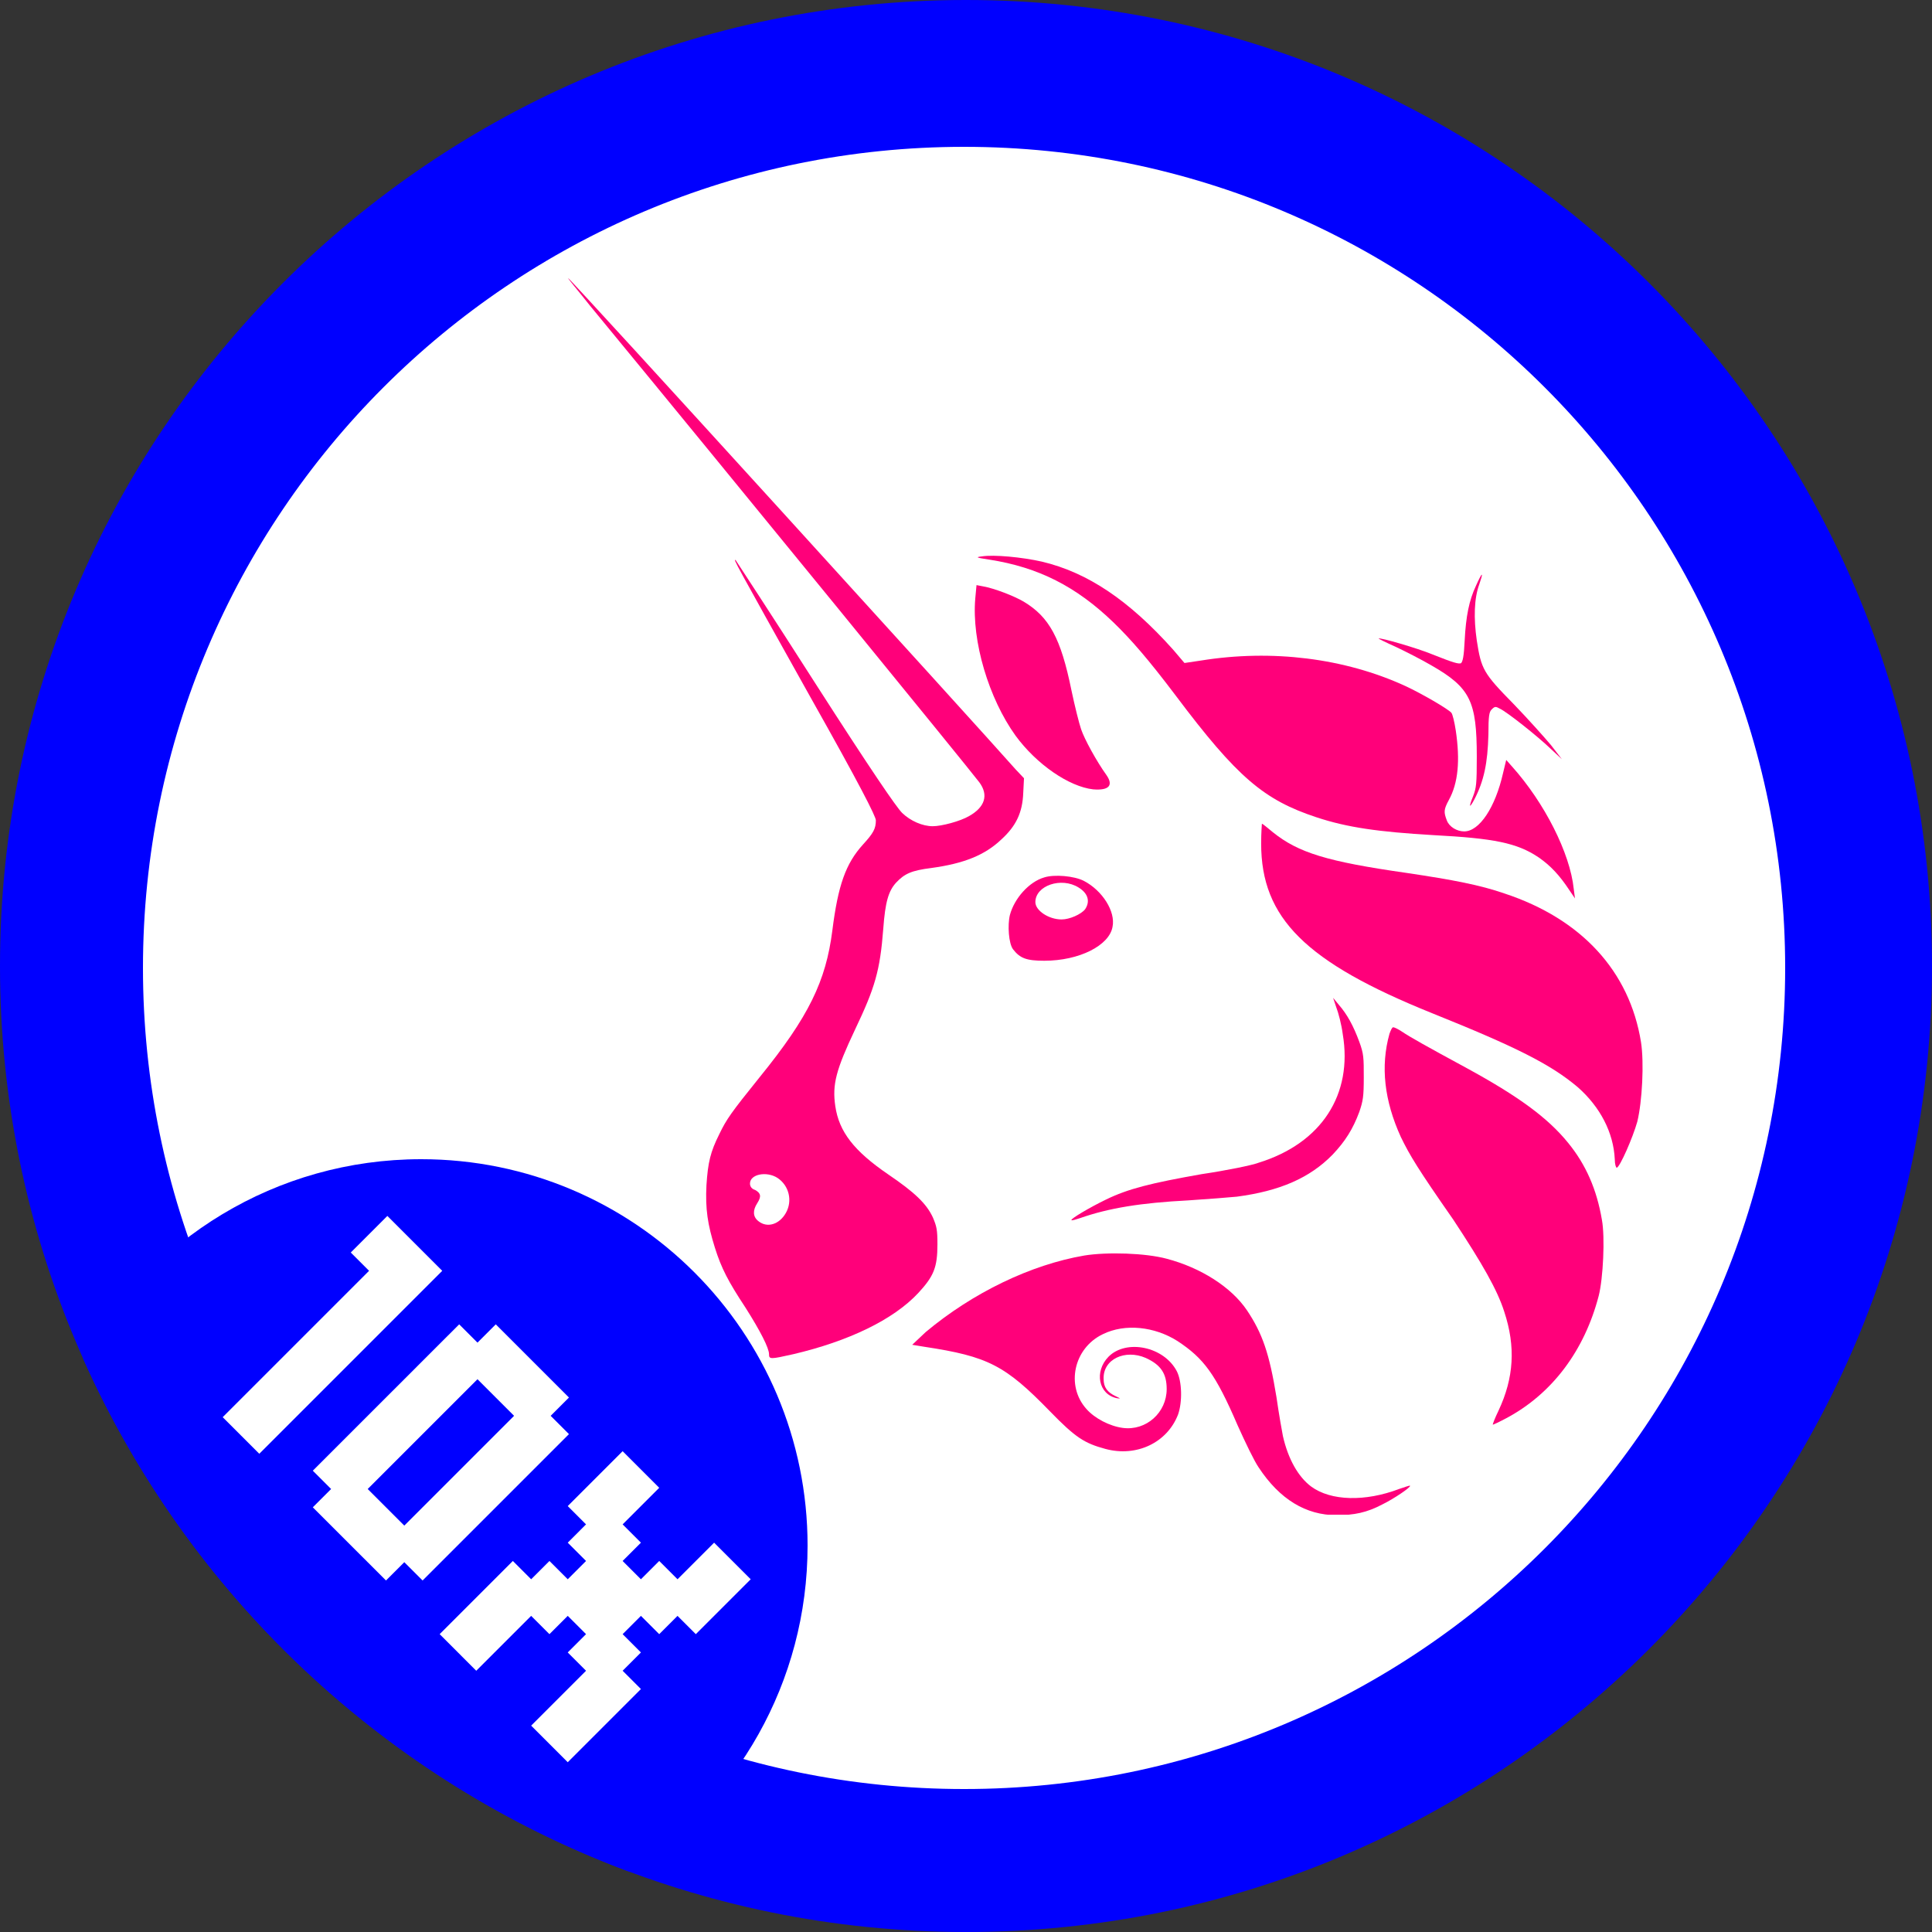<svg width="500" height="500" viewBox="0 0 500 500" fill="none" xmlns="http://www.w3.org/2000/svg">
<rect x="0" y="0" width="500" height="500" fill="#333333" stroke="none"/>
<g clip-path="url(#clip0_11_2001)">
<circle cx="250" cy="250" r="215" fill="white"/>
<g clip-path="url(#clip1_11_2001)">
<path d="M256.048 144.832C252.592 144.32 252.4 144.192 254.064 144C257.2 143.488 264.496 144.192 269.616 145.344C281.52 148.16 292.208 155.392 303.6 168.128L306.544 171.584L310.832 170.944C329.136 168 347.952 170.304 363.696 177.536C367.984 179.52 374.768 183.488 375.6 184.448C375.92 184.768 376.432 186.944 376.752 189.056C377.904 196.8 377.392 202.624 374.96 207.04C373.616 209.536 373.616 210.176 374.448 212.352C375.088 214.016 377.072 215.168 378.928 215.168C382.896 215.168 386.992 208.896 388.976 200.128L389.808 196.672L391.28 198.336C399.728 207.744 406.32 220.8 407.28 230.016L407.6 232.512L406.128 230.336C403.632 226.56 401.328 224.064 398.192 221.888C392.56 218.112 386.608 216.96 370.928 216.128C356.72 215.296 348.656 214.144 340.72 211.52C327.152 207.04 320.24 201.28 304.24 179.968C297.136 170.56 292.656 165.44 288.24 161.152C278.512 151.744 268.72 146.816 256.048 144.832Z" fill="#FF007A"/>
<path d="M379.056 165.76C379.376 159.488 380.208 155.328 382 151.552C382.64 150.08 383.344 148.736 383.472 148.736C383.664 148.736 383.28 149.888 382.832 151.232C381.488 154.88 381.36 160 382.192 165.76C383.344 173.184 383.856 174.208 391.792 182.272C395.44 186.048 399.728 190.848 401.392 192.832L404.208 196.48L401.392 193.856C397.936 190.528 390 184.256 388.208 183.424C387.056 182.784 386.864 182.784 386.032 183.616C385.392 184.256 385.2 185.28 385.2 190.08C385.008 197.504 384.048 202.112 381.552 206.912C380.208 209.408 380.08 208.896 381.232 206.08C382.064 203.904 382.192 202.944 382.192 195.84C382.192 181.504 380.528 177.984 370.48 172.224C367.984 170.752 363.696 168.576 361.264 167.424C358.64 166.272 356.656 165.248 356.784 165.248C357.104 164.928 366.832 167.744 370.672 169.344C376.432 171.648 377.456 171.84 378.096 171.648C378.544 171.264 378.864 169.92 379.056 165.76Z" fill="#FF007A"/>
<path d="M262.832 190.4C255.92 180.8 251.44 165.952 252.4 154.88L252.72 151.424L254.384 151.744C257.328 152.256 262.448 154.24 264.944 155.712C271.536 159.68 274.544 165.12 277.296 178.688C278.128 182.656 279.28 187.264 279.792 188.736C280.624 191.232 283.76 196.992 286.384 200.64C288.176 203.264 287.024 204.608 282.928 204.288C276.656 203.584 268.272 197.824 262.832 190.4Z" fill="#FF007A"/>
<path d="M370.608 262.208C337.904 249.024 326.384 237.632 326.384 218.304C326.384 215.488 326.576 213.184 326.576 213.184C326.768 213.184 327.92 214.144 329.392 215.36C335.984 220.672 343.408 222.976 364.08 225.92C376.112 227.712 383.088 229.056 389.36 231.232C409.328 237.824 421.744 251.392 424.688 269.696C425.52 275.008 425.008 285.056 423.728 290.304C422.576 294.4 419.248 302.016 418.416 302.208C418.224 302.208 417.904 301.376 417.904 300.032C417.584 293.12 414.128 286.464 408.304 281.344C401.328 275.456 392.432 270.976 370.608 262.208Z" fill="#FF007A"/>
<path d="M347.504 267.648C347.184 265.152 346.352 262.016 345.84 260.736L345.008 258.24L346.48 260.032C348.656 262.528 350.256 265.472 351.792 269.632C352.944 272.768 352.944 273.728 352.944 278.848C352.944 283.776 352.752 284.928 351.792 287.744C350.128 292.224 348.144 295.36 344.88 298.816C338.928 304.896 331.184 308.224 320.112 309.696C318.128 309.888 312.496 310.336 307.568 310.656C295.216 311.296 286.96 312.64 279.472 315.264C278.512 315.584 277.488 315.904 277.296 315.776C276.976 315.456 282.096 312.448 286.192 310.464C291.952 307.648 297.904 306.176 310.96 303.872C317.424 302.912 324.016 301.568 325.68 300.928C342.064 295.872 350.128 283.2 347.504 267.648Z" fill="#FF007A"/>
<path d="M362.544 294.272C358.256 284.864 357.232 275.968 359.6 267.52C359.92 266.688 360.24 265.856 360.56 265.856C360.88 265.856 361.904 266.368 362.864 267.008C364.848 268.352 368.944 270.656 379.568 276.416C392.944 283.712 400.56 289.28 405.808 295.744C410.416 301.376 413.232 307.776 414.576 315.712C415.408 320.192 414.896 330.88 413.744 335.36C410.096 349.376 401.84 360.64 389.808 367.04C388.016 368 386.48 368.704 386.352 368.704C386.224 368.704 386.864 367.04 387.824 365.056C391.792 356.608 392.304 348.544 389.296 339.456C387.504 333.824 383.664 327.104 376.112 315.648C366.96 302.528 364.848 299.008 362.544 294.272Z" fill="#FF007A"/>
<path d="M239.536 344.768C251.76 334.528 266.8 327.296 280.624 324.928C286.576 323.968 296.496 324.288 301.936 325.76C310.704 328.064 318.64 333.056 322.736 339.136C326.704 345.088 328.496 350.208 330.352 361.6C330.992 366.08 331.824 370.688 332.016 371.648C333.36 377.6 335.984 382.208 339.312 384.704C344.432 388.48 353.328 388.672 362.096 385.344C363.568 384.832 364.912 384.384 364.912 384.512C365.232 384.832 360.816 387.84 357.808 389.312C353.712 391.488 350.384 392.128 345.904 392.128C337.968 392.128 331.184 388.032 325.744 379.776C324.592 378.112 322.288 373.312 320.304 368.896C314.544 355.52 311.536 351.552 304.752 347.072C298.8 343.296 291.184 342.464 285.424 345.28C277.808 348.928 275.824 358.656 281.136 364.608C283.312 367.104 287.216 369.088 290.544 369.536C296.624 370.368 301.936 365.568 301.936 359.488C301.936 355.52 300.464 353.216 296.496 351.424C291.184 349.12 285.424 351.744 285.616 356.864C285.616 359.04 286.576 360.32 288.752 361.344C290.096 361.984 290.096 361.984 289.072 361.856C284.272 360.896 283.12 354.944 286.896 351.104C291.504 346.496 301.232 348.48 304.56 354.88C305.904 357.504 306.032 362.816 304.88 366.08C302.064 373.376 294.128 377.152 286.064 374.976C280.624 373.504 278.32 372.032 271.728 365.248C260.144 353.344 255.728 351.04 239.216 348.544L236.08 348.032L239.536 344.768Z" fill="#FF007A"/>
<path fill-rule="evenodd" clip-rule="evenodd" d="M152.688 79.104C191.152 125.824 250.416 198.464 253.424 202.432C255.92 205.76 254.896 208.896 250.8 211.2C248.496 212.544 243.696 213.824 241.392 213.824C238.768 213.824 235.632 212.48 233.456 210.368C231.984 208.896 225.52 199.488 210.992 176.832C199.92 159.488 190.512 145.152 190.384 144.96C189.744 144.64 189.744 144.64 209.84 180.608C222.576 203.2 226.672 211.328 226.672 212.288C226.672 214.464 226.032 215.616 223.344 218.56C218.864 223.488 216.88 229.12 215.408 240.832C213.744 253.888 209.328 263.104 196.592 278.784C189.168 288 188.016 289.664 186.16 293.504C183.856 298.112 183.216 300.8 182.832 306.688C182.512 312.96 183.152 316.928 185.008 322.88C186.672 328.192 188.464 331.648 192.944 338.432C196.72 344.384 199.024 348.864 199.024 350.464C199.024 351.808 199.344 351.808 205.296 350.464C219.504 347.136 231.216 341.568 237.68 334.592C241.648 330.304 242.608 328 242.608 322.048C242.608 318.272 242.416 317.44 241.456 315.136C239.792 311.488 236.656 308.544 229.872 303.936C220.976 297.856 217.136 292.864 216.176 286.272C215.344 280.64 216.368 276.864 221.296 266.432C226.416 255.68 227.76 251.264 228.592 240.32C229.104 233.408 229.936 230.592 231.92 228.416C234.096 226.112 235.888 225.28 241.008 224.64C249.456 223.488 254.896 221.312 259.184 217.216C262.96 213.76 264.624 210.304 264.816 205.184L265.008 201.408L262.832 199.104C255.024 190.208 147.568 72 147.056 72C146.864 72 149.552 75.136 152.688 79.104ZM203.376 313.92C205.168 310.784 204.208 306.816 201.2 304.832C198.384 303.04 194.096 303.872 194.096 306.304C194.096 306.944 194.416 307.648 195.44 307.968C196.912 308.8 197.104 309.632 195.952 311.424C194.8 313.216 194.8 314.88 196.272 316.032C198.576 317.888 201.712 316.864 203.376 313.92Z" fill="#FF007A"/>
<path fill-rule="evenodd" clip-rule="evenodd" d="M270.256 227.072C266.288 228.224 262.512 232.512 261.36 236.8C260.72 239.424 261.04 244.224 262.192 245.696C263.984 248 265.648 248.64 270.256 248.64C279.344 248.64 287.088 244.672 287.92 239.872C288.752 235.904 285.296 230.464 280.496 227.968C278 226.688 272.88 226.24 270.256 227.072ZM280.816 235.328C282.16 233.344 281.648 231.232 279.152 229.696C274.672 226.88 267.952 229.184 267.952 233.472C267.952 235.648 271.408 237.952 274.736 237.952C276.848 237.952 279.792 236.608 280.816 235.328Z" fill="#FF007A"/>
</g>
<path d="M250 0C388.071 0 500 111.929 500 250C500 388.071 388.071 500 250 500C111.929 500 0 388.071 0 250C0 111.929 111.929 0 250 0ZM249.5 38C132.139 38 37 133.139 37 250.5C37 367.861 132.139 463 249.5 463C366.861 463 462 367.861 462 250.5C462 133.139 366.861 38 249.5 38Z" fill="#0000FF"/>
<path d="M109 300C164.228 300 209 344.772 209 400C209 435.449 190.554 466.589 162.737 484.348C99.704 460.867 48.698 412.683 21.492 351.566C38.549 320.815 71.343 300 109 300Z" fill="#0000FF"/>
<path d="M71.838 362.031L76.573 366.766L71.838 371.501L67.103 366.766L71.838 362.031ZM67.103 366.766L71.838 371.501L67.103 376.236L62.367 371.501L67.103 366.766ZM62.367 362.031L67.103 366.766L62.367 371.501L57.632 366.766L62.367 362.031ZM67.103 357.296L71.838 362.031L67.103 366.766L62.367 362.031L67.103 357.296ZM71.838 352.561L76.573 357.296L71.838 362.031L67.103 357.296L71.838 352.561ZM76.573 347.826L81.308 352.561L76.573 357.296L71.838 352.561L76.573 347.826ZM81.308 343.09L86.043 347.826L81.308 352.561L76.573 347.826L81.308 343.09ZM86.043 338.355L90.778 343.09L86.043 347.826L81.308 343.09L86.043 338.355ZM90.778 333.62L95.513 338.355L90.778 343.09L86.043 338.355L90.778 333.62ZM95.513 328.885L100.248 333.62L95.513 338.355L90.778 333.62L95.513 328.885ZM95.513 338.355L100.248 343.09L95.513 347.826L90.778 343.09L95.513 338.355ZM90.778 343.09L95.513 347.826L90.778 352.561L86.043 347.826L90.778 343.09ZM86.043 347.826L90.778 352.561L86.043 357.296L81.308 352.561L86.043 347.826ZM81.308 352.561L86.043 357.296L81.308 362.031L76.573 357.296L81.308 352.561ZM76.573 357.296L81.308 362.031L76.573 366.766L71.838 362.031L76.573 357.296ZM100.248 333.62L104.983 338.355L100.248 343.09L95.513 338.355L100.248 333.62ZM104.983 328.885L109.718 333.62L104.983 338.355L100.248 333.62L104.983 328.885ZM104.983 319.415L109.718 324.15L104.983 328.885L100.248 324.15L104.983 319.415ZM109.718 324.15L114.453 328.885L109.718 333.62L104.983 328.885L109.718 324.15ZM100.248 324.15L104.983 328.885L100.248 333.62L95.513 328.885L100.248 324.15ZM100.248 314.68L104.983 319.415L100.248 324.15L95.513 319.415L100.248 314.68ZM95.513 319.415L100.248 324.15L95.513 328.885L90.778 324.15L95.513 319.415Z" fill="white"/>
<path d="M133.041 347.473L137.776 352.208L133.041 356.943L128.306 352.208L133.041 347.473ZM128.306 342.738L133.041 347.473L128.306 352.208L123.571 347.473L128.306 342.738ZM123.571 347.473L128.306 352.208L123.571 356.943L118.836 352.208L123.571 347.473ZM128.306 352.208L133.041 356.943L128.306 361.678L123.571 356.943L128.306 352.208ZM133.041 356.943L137.776 361.678L133.041 366.413L128.306 361.678L133.041 356.943ZM137.776 352.208L142.511 356.943L137.776 361.678L133.041 356.943L137.776 352.208ZM142.511 356.943L147.246 361.678L142.511 366.413L137.776 361.678L142.511 356.943ZM142.511 366.413L147.246 371.148L142.511 375.883L137.776 371.148L142.511 366.413ZM137.776 361.678L142.511 366.413L137.776 371.148L133.041 366.413L137.776 361.678ZM137.776 371.148L142.511 375.883L137.776 380.619L133.041 375.883L137.776 371.148ZM109.366 399.559L114.101 404.294L109.366 409.029L104.631 404.294L109.366 399.559ZM114.101 394.824L118.836 399.559L114.101 404.294L109.366 399.559L114.101 394.824ZM118.836 390.089L123.571 394.824L118.836 399.559L114.101 394.824L118.836 390.089ZM123.571 385.354L128.306 390.089L123.571 394.824L118.836 390.089L123.571 385.354ZM128.306 380.619L133.041 385.354L128.306 390.089L123.571 385.354L128.306 380.619ZM133.041 375.883L137.776 380.619L133.041 385.354L128.306 380.619L133.041 375.883ZM104.631 394.824L109.366 399.559L104.631 404.294L99.895 399.559L104.631 394.824ZM99.895 399.559L104.631 404.294L99.895 409.029L95.16 404.294L99.895 399.559ZM95.16 394.824L99.895 399.559L95.16 404.294L90.425 399.559L95.16 394.824ZM99.895 390.089L104.631 394.824L99.895 399.559L95.16 394.824L99.895 390.089ZM90.425 390.089L95.16 394.824L90.425 399.559L85.69 394.824L90.425 390.089ZM85.69 385.354L90.425 390.089L85.69 394.824L80.955 390.089L85.69 385.354ZM90.425 380.619L95.16 385.354L90.425 390.089L85.69 385.354L90.425 380.619ZM95.16 385.354L99.895 390.089L95.16 394.824L90.425 390.089L95.16 385.354ZM95.16 375.883L99.895 380.619L95.16 385.354L90.425 380.619L95.16 375.883ZM85.69 375.883L90.425 380.619L85.69 385.354L80.955 380.619L85.69 375.883ZM90.425 371.148L95.16 375.883L90.425 380.619L85.69 375.883L90.425 371.148ZM95.16 366.413L99.895 371.148L95.16 375.883L90.425 371.148L95.16 366.413ZM99.895 361.678L104.631 366.413L99.895 371.148L95.16 366.413L99.895 361.678ZM104.631 356.943L109.366 361.678L104.631 366.413L99.895 361.678L104.631 356.943ZM109.366 352.208L114.101 356.943L109.366 361.678L104.631 356.943L109.366 352.208ZM114.101 347.473L118.836 352.208L114.101 356.943L109.366 352.208L114.101 347.473ZM118.836 352.208L123.571 356.943L118.836 361.678L114.101 356.943L118.836 352.208ZM118.836 342.738L123.571 347.473L118.836 352.208L114.101 347.473L118.836 342.738ZM114.101 356.943L118.836 361.678L114.101 366.413L109.366 361.678L114.101 356.943ZM109.366 361.678L114.101 366.413L109.366 371.148L104.631 366.413L109.366 361.678ZM104.631 366.413L109.366 371.148L104.631 375.883L99.895 371.148L104.631 366.413ZM99.895 371.148L104.631 375.883L99.895 380.619L95.16 375.883L99.895 371.148ZM133.041 366.413L137.776 371.148L133.041 375.883L128.306 371.148L133.041 366.413ZM128.306 371.148L133.041 375.883L128.306 380.619L123.571 375.883L128.306 371.148ZM123.571 375.883L128.306 380.619L123.571 385.354L118.836 380.619L123.571 375.883ZM118.836 380.619L123.571 385.354L118.836 390.089L114.101 385.354L118.836 380.619ZM114.101 385.354L118.836 390.089L114.101 394.824L109.366 390.089L114.101 385.354ZM109.366 390.089L114.101 394.824L109.366 399.559L104.631 394.824L109.366 390.089Z" fill="white"/>
<path d="M165.871 380.303L170.606 385.038L165.871 389.773L161.136 385.038L165.871 380.303ZM161.136 385.038L165.871 389.773L161.136 394.508L156.401 389.773L161.136 385.038ZM156.401 389.773L161.136 394.508L156.401 399.243L151.666 394.508L156.401 389.773ZM161.136 394.508L165.871 399.243L161.136 403.978L156.401 399.243L161.136 394.508ZM156.401 399.243L161.136 403.978L156.401 408.713L151.666 403.978L156.401 399.243ZM161.136 403.978L165.871 408.713L161.136 413.448L156.401 408.713L161.136 403.978ZM165.871 408.713L170.606 413.448L165.871 418.184L161.136 413.448L165.871 408.713ZM170.606 403.978L175.341 408.713L170.606 413.448L165.871 408.713L170.606 403.978ZM175.341 408.713L180.076 413.448L175.341 418.184L170.606 413.448L175.341 408.713ZM180.076 413.448L184.811 418.184L180.076 422.919L175.341 418.184L180.076 413.448ZM184.811 408.713L189.547 413.448L184.811 418.184L180.076 413.448L184.811 408.713ZM189.547 403.978L194.282 408.713L189.547 413.448L184.811 408.713L189.547 403.978ZM184.811 399.243L189.547 403.978L184.811 408.713L180.076 403.978L184.811 399.243ZM180.076 403.978L184.811 408.713L180.076 413.448L175.341 408.713L180.076 403.978ZM170.606 413.448L175.341 418.184L170.606 422.919L165.871 418.184L170.606 413.448ZM151.666 394.508L156.401 399.243L151.666 403.978L146.931 399.243L151.666 394.508ZM151.666 385.038L156.401 389.773L151.666 394.508L146.931 389.773L151.666 385.038ZM156.401 380.303L161.136 385.038L156.401 389.773L151.666 385.038L156.401 380.303ZM161.136 375.568L165.871 380.303L161.136 385.038L156.401 380.303L161.136 375.568ZM151.666 403.978L156.401 408.713L151.666 413.448L146.931 408.713L151.666 403.978ZM156.401 408.713L161.136 413.448L156.401 418.184L151.666 413.448L156.401 408.713ZM161.136 413.448L165.871 418.184L161.136 422.919L156.401 418.184L161.136 413.448ZM156.401 418.184L161.136 422.919L156.401 427.654L151.666 422.919L156.401 418.184ZM161.136 422.919L165.871 427.654L161.136 432.389L156.401 427.654L161.136 422.919ZM156.401 427.654L161.136 432.389L156.401 437.124L151.666 432.389L156.401 427.654ZM151.666 422.919L156.401 427.654L151.666 432.389L146.931 427.654L151.666 422.919ZM146.931 446.594L151.666 451.329L146.931 456.064L142.196 451.329L146.931 446.594ZM151.666 441.859L156.401 446.594L151.666 451.329L146.931 446.594L151.666 441.859ZM156.401 437.124L161.136 441.859L156.401 446.594L151.666 441.859L156.401 437.124ZM161.136 432.389L165.871 437.124L161.136 441.859L156.401 437.124L161.136 432.389ZM151.666 432.389L156.401 437.124L151.666 441.859L146.931 437.124L151.666 432.389ZM146.931 437.124L151.666 441.859L146.931 446.594L142.196 441.859L146.931 437.124ZM142.196 441.859L146.931 446.594L142.196 451.329L137.461 446.594L142.196 441.859ZM118.52 418.184L123.255 422.919L118.52 427.654L113.785 422.919L118.52 418.184ZM123.255 422.919L127.99 427.654L123.255 432.389L118.52 427.654L123.255 422.919ZM127.99 418.184L132.725 422.919L127.99 427.654L123.255 422.919L127.99 418.184ZM132.725 413.448L137.461 418.184L132.725 422.919L127.99 418.184L132.725 413.448ZM127.99 408.713L132.725 413.448L127.99 418.184L123.255 413.448L127.99 408.713ZM132.725 403.978L137.461 408.713L132.725 413.448L127.99 408.713L132.725 403.978ZM123.255 413.448L127.99 418.184L123.255 422.919L118.52 418.184L123.255 413.448ZM137.461 408.713L142.196 413.448L137.461 418.184L132.725 413.448L137.461 408.713ZM142.196 413.448L146.931 418.184L142.196 422.919L137.461 418.184L142.196 413.448ZM146.931 408.713L151.666 413.448L146.931 418.184L142.196 413.448L146.931 408.713ZM142.196 403.978L146.931 408.713L142.196 413.448L137.461 408.713L142.196 403.978ZM151.666 413.448L156.401 418.184L151.666 422.919L146.931 418.184L151.666 413.448Z" fill="white"/>
</g>
<defs>
<clipPath id="clip0_11_2001">
<rect width="500" height="500" fill="white"/>
</clipPath>
<clipPath id="clip1_11_2001">
<rect width="320" height="320" fill="white" transform="translate(126 72)"/>
</clipPath>
</defs>
</svg>
